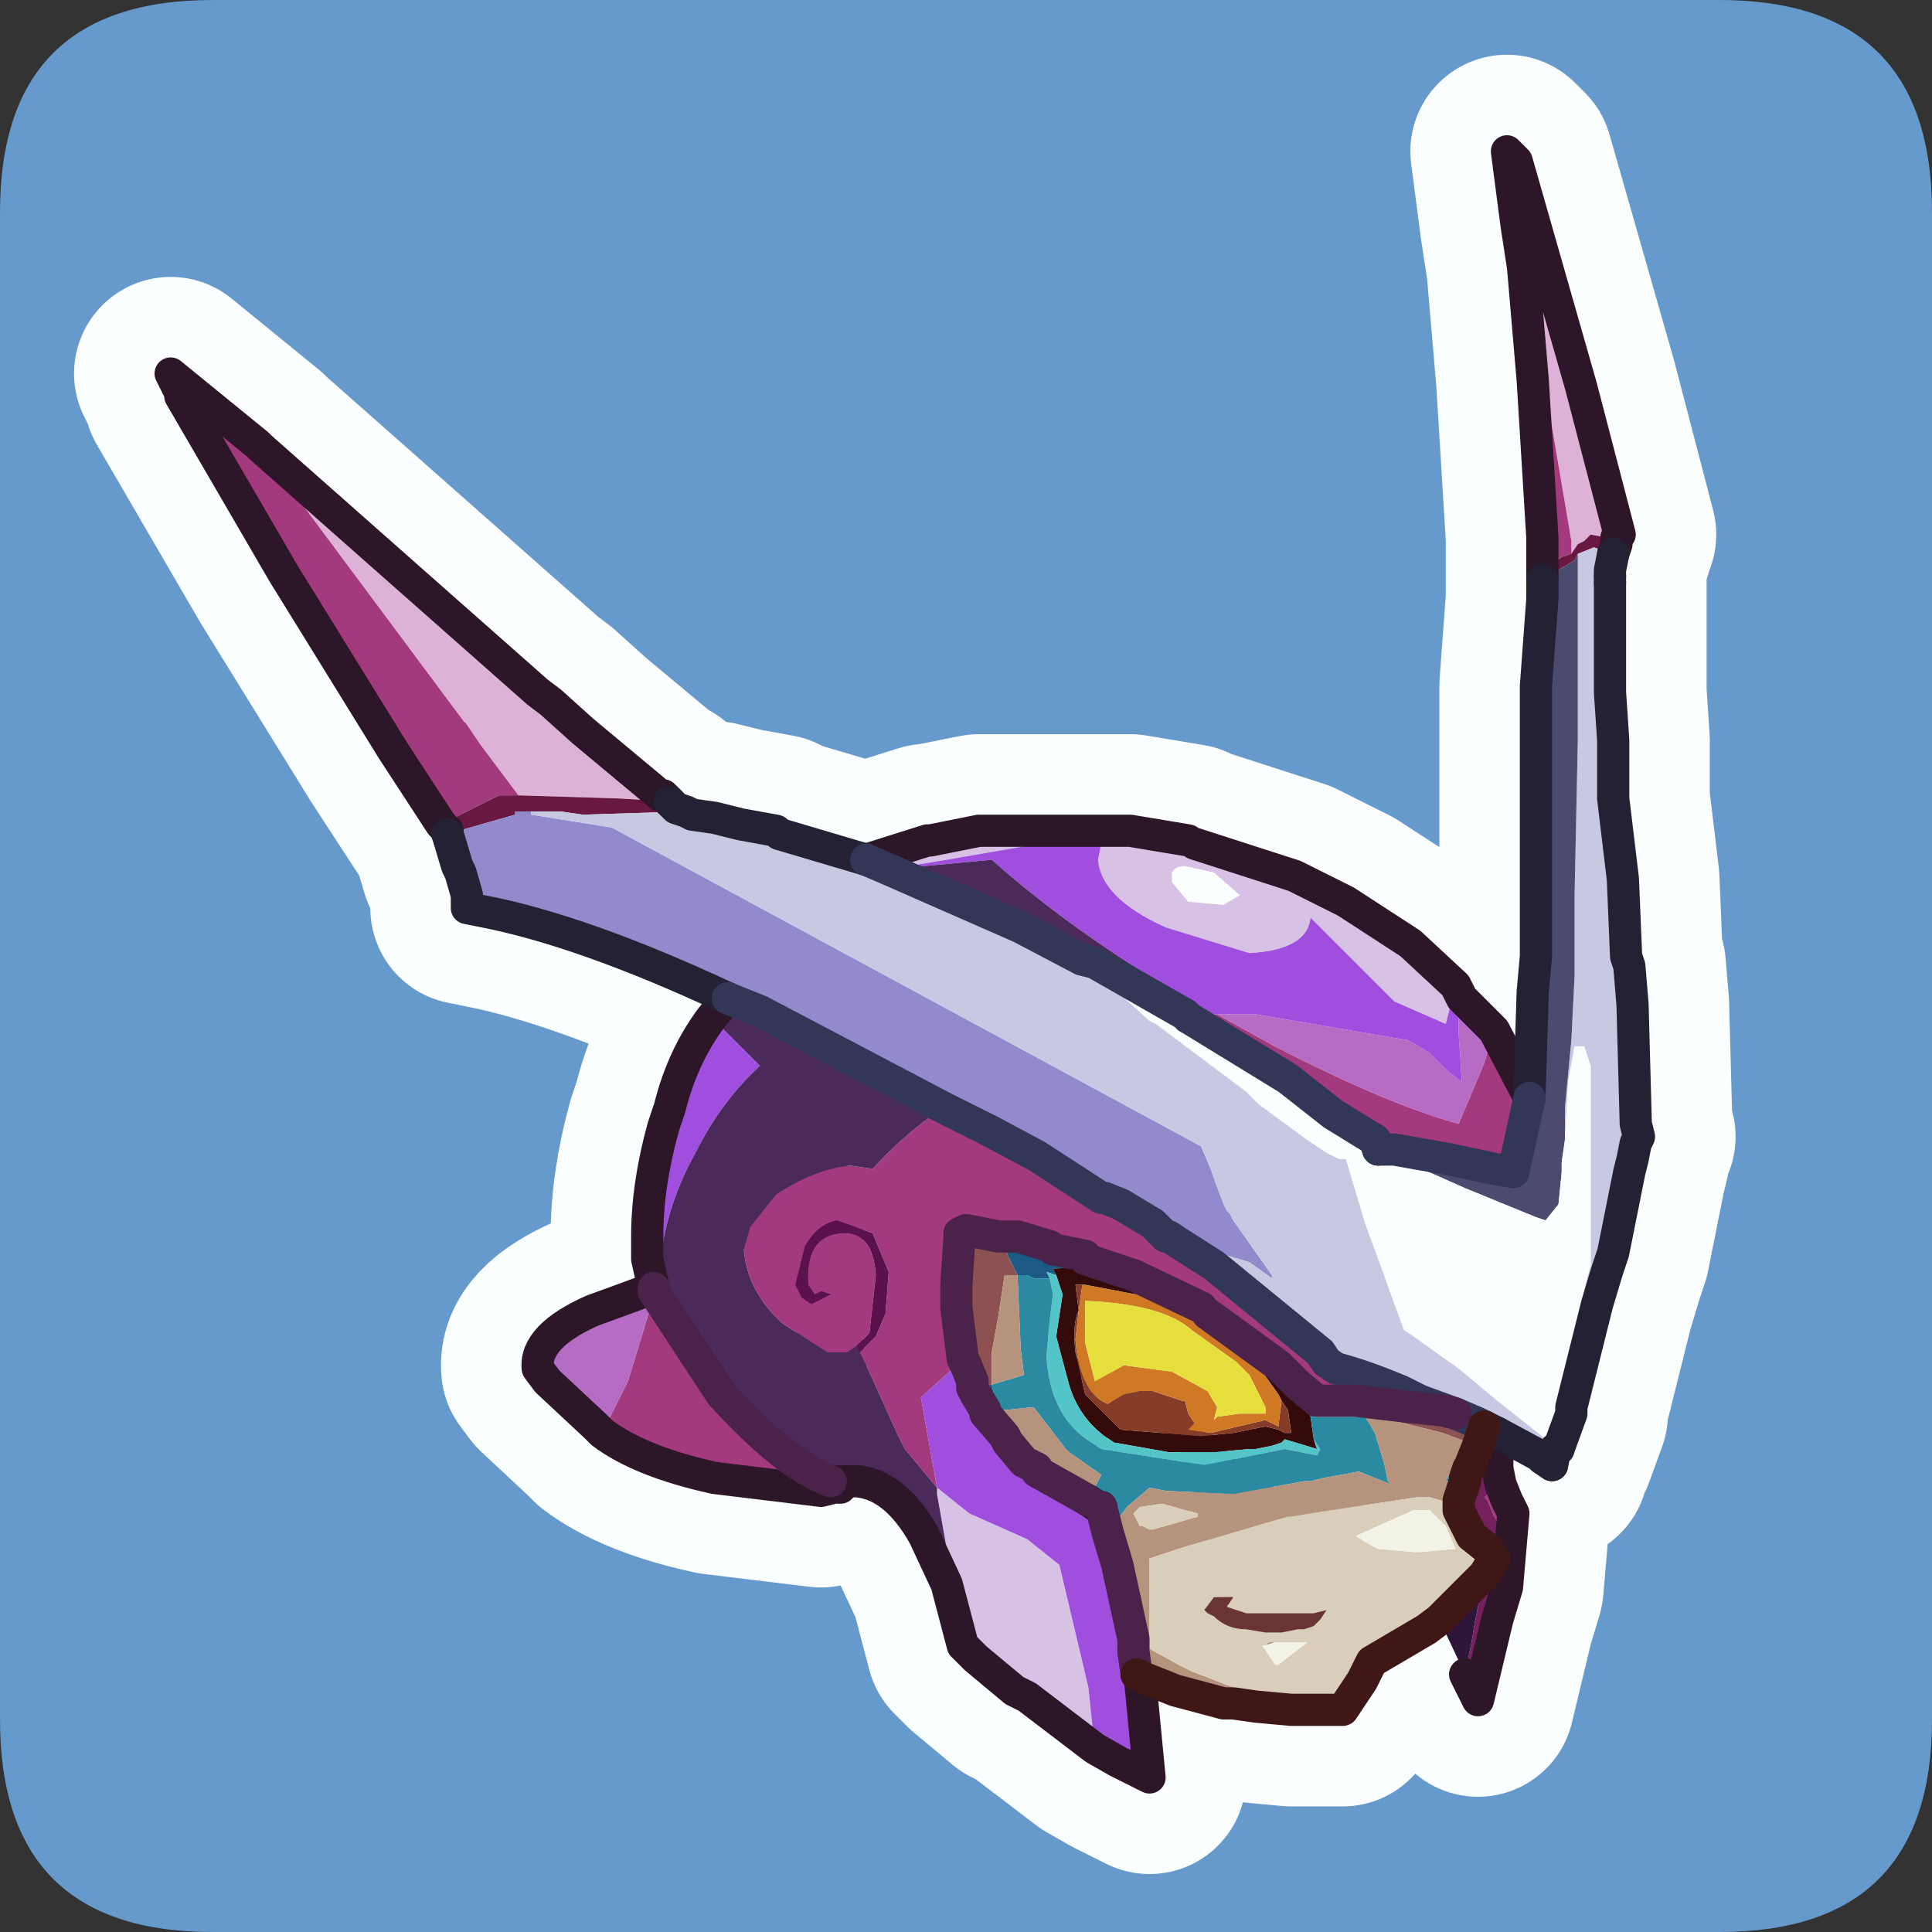 <?xml version="1.0" encoding="UTF-8" standalone="no"?>
<svg xmlns:ffdec="https://www.free-decompiler.com/flash" xmlns:xlink="http://www.w3.org/1999/xlink" ffdec:objectType="frame" height="30.0px" width="30.0px" xmlns="http://www.w3.org/2000/svg">
  <rect width="100%" height="100%" fill="#333333" stroke="none"/>
  <g transform="matrix(1.0, 0.0, 0.0, 1.0, 0.0, 0.0)">
    <use ffdec:characterId="1" height="30.0" transform="matrix(1.0, 0.0, 0.0, 1.0, 0.0, 0.0)" width="30.0" xlink:href="#shape0"/>
  </g>
  <defs>
    <g id="shape0" transform="matrix(1.0, 0.0, 0.0, 1.0, 0.0, 0.0)">
      <path d="M0.0 0.0 L30.0 0.0 30.0 30.0 0.0 30.0 0.0 0.0" fill="#33cc66" fill-opacity="0.0" fill-rule="evenodd" stroke="none"/>
      <path d="M0.0 3.3 Q0.0 0.0 3.3 0.0 L26.7 0.0 Q30.0 0.0 30.0 3.3 L30.0 26.7 Q30.0 30.0 26.7 30.0 L3.3 30.0 Q0.0 30.0 0.0 26.7 L0.0 3.3" fill="#6699cc" fill-rule="evenodd" stroke="none"/>
      <path d="M4.0 6.9 L4.05 6.95 8.35 10.75 8.55 10.9 9.05 11.35 10.25 12.35 10.3 12.35 10.4 12.45 9.65 12.4 8.05 12.35 7.45 11.55 7.25 11.25 7.2 11.2 4.0 6.9 M23.65 4.15 L23.55 3.5 23.4 2.35 23.55 2.5 24.55 6.0 25.15 8.3 25.1 8.35 24.95 8.35 24.7 8.3 24.6 8.4 24.5 8.45 24.4 8.6 24.4 8.4 23.95 5.75 23.65 4.15" fill="#deb1d8" fill-rule="evenodd" stroke="none"/>
      <path d="M23.2 16.0 L23.75 17.05 23.5 18.2 23.2 18.15 22.5 18.0 21.65 17.85 21.4 17.85 21.35 17.7 20.7 17.3 20.0 16.75 18.45 15.8 18.85 15.75 18.9 15.75 19.8 16.25 Q21.55 17.15 22.65 17.45 L23.05 16.5 23.2 16.0 M23.95 8.85 L23.95 8.65 23.95 8.35 23.8 5.9 23.65 4.15 23.95 5.75 24.4 8.4 24.4 8.6 24.25 8.65 23.95 8.85 M23.3 23.05 L23.4 23.3 23.5 23.5 23.4 24.65 23.25 25.15 22.95 26.4 22.9 26.3 23.1 25.3 23.3 23.7 23.2 23.55 23.1 23.3 23.05 23.25 23.3 23.05 M13.2 23.0 L13.1 23.05 13.05 23.1 12.95 23.1 12.75 23.15 11.1 22.95 Q9.95 22.7 9.35 22.25 L9.75 21.45 10.1 20.3 9.75 20.15 10.15 20.0 10.15 20.05 11.2 21.65 Q12.2 22.75 12.9 23.0 L13.2 23.0 M6.85 12.8 L6.1 11.65 4.4 8.9 2.8 6.15 2.8 6.1 2.65 5.8 4.0 6.9 7.2 11.2 7.25 11.25 7.45 11.55 8.05 12.35 7.75 12.35 6.85 12.8 M14.65 17.2 L15.35 17.55 16.1 17.95 17.1 18.6 17.15 18.6 17.4 18.7 17.9 19.0 18.1 19.2 18.15 19.2 18.3 19.3 18.85 19.65 20.5 21.0 20.6 21.15 20.75 21.25 Q21.15 21.35 21.75 21.6 L22.05 21.75 22.6 21.95 22.4 21.9 21.9 21.85 21.05 21.75 20.45 21.75 20.15 21.5 19.9 21.25 19.85 21.25 19.85 21.2 18.75 20.4 18.65 20.3 17.6 19.8 17.15 19.65 16.85 19.55 16.85 19.5 16.35 19.4 16.3 19.35 15.8 19.2 15.55 19.2 15.5 19.2 15.25 19.15 15.0 19.1 14.9 19.15 14.9 19.2 14.85 19.95 14.85 20.15 14.85 20.3 14.95 21.1 15.0 21.2 15.1 21.45 14.85 21.25 14.8 21.25 14.3 21.7 14.55 23.1 14.05 22.5 13.95 22.3 13.45 21.2 13.35 21.0 13.6 20.75 13.75 20.4 13.8 19.75 13.55 19.15 13.0 18.95 Q12.7 19.0 12.5 19.35 L12.35 19.95 12.45 20.15 12.6 20.25 12.9 20.1 12.75 20.05 12.65 20.1 12.55 19.95 Q12.5 19.2 13.05 19.15 13.55 19.1 13.6 19.8 L13.5 20.7 13.3 20.9 13.15 21.0 12.85 21.0 12.15 20.55 Q11.6 20.05 11.55 19.4 L11.65 19.05 12.05 18.55 Q12.65 18.15 13.2 18.1 L13.55 18.15 Q14.05 17.6 14.65 17.2" fill="#a33a7d" fill-rule="evenodd" stroke="none"/>
      <path d="M10.4 12.45 L10.5 12.55 10.65 12.6 9.05 12.65 8.7 12.6 8.25 12.6 8.0 12.6 8.0 12.65 6.95 12.95 6.95 12.9 6.85 12.8 7.75 12.35 8.05 12.35 9.65 12.4 10.4 12.45 M23.95 9.0 L23.95 8.85 24.25 8.65 24.4 8.6 24.5 8.45 24.6 8.4 24.7 8.3 24.95 8.35 25.1 8.35 25.1 8.45 25.05 8.6 24.75 8.5 24.5 8.6 24.45 8.7 24.2 8.85 23.95 9.0" fill="#691941" fill-rule="evenodd" stroke="none"/>
      <path d="M11.3 15.5 Q9.05 14.45 7.5 14.15 L7.25 14.1 7.25 13.9 7.15 13.55 7.1 13.45 6.95 12.95 8.0 12.65 8.0 12.6 8.25 12.6 8.25 12.65 9.5 12.85 18.65 17.8 18.8 18.15 18.85 18.3 19.0 18.7 19.05 18.8 19.1 18.85 19.15 18.95 19.75 19.8 19.75 19.85 19.4 19.6 18.9 19.45 18.35 19.25 18.15 19.2 18.1 19.2 17.9 19.0 17.4 18.7 17.15 18.6 17.1 18.6 16.1 17.95 15.35 17.55 14.65 17.2 11.8 15.7 11.3 15.5" fill="#938acd" fill-rule="evenodd" stroke="none"/>
      <path d="M10.65 12.6 L10.75 12.65 11.1 12.7 11.5 12.8 12.05 12.9 12.1 12.95 13.45 13.35 13.8 13.5 15.85 14.4 16.8 14.9 17.85 15.85 17.95 15.9 19.35 16.95 19.55 17.15 20.3 17.7 20.6 17.9 20.8 18.0 20.9 18.0 21.2 19.0 21.8 20.65 21.95 20.75 22.65 21.25 23.25 21.75 24.2 22.5 24.15 22.5 24.1 22.75 23.95 22.65 23.9 22.6 23.25 22.25 23.05 22.15 22.95 22.1 22.6 21.95 22.05 21.75 21.75 21.6 Q21.15 21.35 20.75 21.25 L20.6 21.15 20.5 21.0 18.85 19.65 18.3 19.3 18.15 19.2 18.35 19.25 18.9 19.45 19.4 19.6 19.75 19.85 19.75 19.8 19.15 18.95 19.1 18.85 19.05 18.8 19.0 18.7 18.85 18.3 18.8 18.15 18.65 17.8 9.5 12.85 8.25 12.65 8.25 12.6 8.7 12.6 9.05 12.65 10.65 12.6 M25.05 8.6 L25.0 8.85 25.0 8.95 25.0 9.05 25.0 10.55 25.0 10.75 25.05 11.5 25.05 12.4 25.2 13.65 25.25 14.85 25.3 15.0 25.35 15.6 25.4 17.45 25.45 17.65 25.4 17.75 25.35 18.0 25.3 18.2 25.05 19.45 24.95 19.75 24.8 20.25 24.4 21.85 Q24.5 20.25 24.7 19.65 L24.7 16.55 24.6 16.25 24.45 16.25 24.35 16.8 24.3 17.7 24.3 17.2 24.4 16.15 24.45 15.15 24.45 14.9 24.45 13.9 24.5 11.5 24.5 10.7 24.5 10.6 24.5 9.35 24.5 8.85 24.5 8.6 24.75 8.5 25.05 8.6" fill="#c7c9e2" fill-rule="evenodd" stroke="none"/>
      <path d="M22.65 15.4 L22.7 15.5 22.95 15.75 23.2 16.0 23.05 16.5 22.65 17.45 Q21.55 17.15 19.8 16.25 L18.9 15.75 19.1 15.75 19.5 15.75 21.85 16.15 21.95 16.2 22.2 16.35 22.5 16.65 22.7 16.8 22.65 16.05 22.65 15.9 22.65 15.6 22.65 15.4 M9.35 22.25 L9.25 22.15 8.5 21.45 8.35 21.25 Q8.3 20.75 9.2 20.35 L9.75 20.15 10.1 20.3 9.75 21.45 9.35 22.25" fill="#b66bc4" fill-rule="evenodd" stroke="none"/>
      <path d="M23.75 17.05 L23.75 17.0 23.8 15.4 23.85 14.85 23.85 14.5 23.85 13.4 23.85 11.5 23.85 10.65 23.95 9.3 23.95 9.0 24.2 8.85 24.45 8.7 24.5 8.6 24.5 8.85 24.5 9.35 24.5 10.6 24.5 10.7 24.5 11.5 24.45 13.9 24.45 14.9 24.45 15.15 24.4 16.15 24.3 17.2 24.3 17.7 24.25 18.05 24.25 18.2 24.2 18.7 24.0 18.95 23.85 18.9 22.75 18.45 21.4 17.85 21.65 17.85 22.5 18.0 23.2 18.15 23.5 18.2 23.75 17.05" fill="#4b4b70" fill-rule="evenodd" stroke="none"/>
      <path d="M13.45 13.35 L14.4 13.05 14.45 13.05 15.2 12.9 16.0 12.9 17.55 12.9 18.45 13.05 18.55 13.1 20.1 13.6 20.9 14.0 21.9 14.65 22.6 15.3 22.5 15.7 22.45 15.9 21.65 15.55 20.35 14.25 Q20.3 14.75 19.4 14.8 L18.1 14.4 Q17.1 13.95 17.05 13.35 L17.1 13.1 16.15 13.1 14.7 13.35 13.8 13.5 13.45 13.35 M17.0 27.15 L15.95 26.35 15.75 26.25 15.15 25.75 14.95 25.55 14.7 24.6 14.7 24.05 14.55 23.2 14.55 23.1 15.05 23.5 15.95 23.9 16.45 24.3 16.9 26.2 17.0 27.15 M18.85 13.55 L18.4 13.45 Q18.25 13.45 18.2 13.55 L18.2 13.7 18.45 14.0 19.0 14.05 19.25 13.9 18.85 13.55" fill="#d7c1e5" fill-rule="evenodd" stroke="none"/>
      <path d="M24.4 21.85 L24.4 21.95 24.2 22.5 23.25 21.75 22.65 21.25 21.95 20.75 21.8 20.65 21.2 19.0 20.9 18.0 20.8 18.0 20.6 17.9 20.3 17.7 19.55 17.15 19.35 16.95 17.95 15.9 17.85 15.85 16.8 14.9 17.0 14.95 18.4 15.75 18.45 15.8 20.0 16.75 20.7 17.3 21.35 17.7 21.4 17.85 22.75 18.45 23.85 18.9 24.0 18.95 24.2 18.7 24.25 18.2 24.25 18.05 24.3 17.7 24.35 16.8 24.45 16.25 24.6 16.25 24.7 16.55 24.7 19.65 Q24.5 20.25 24.4 21.85 M18.85 13.55 L19.25 13.9 19.0 14.05 18.45 14.0 18.2 13.7 18.2 13.55 Q18.25 13.45 18.4 13.45 L18.85 13.55" fill="#fafeff" fill-rule="evenodd" stroke="none"/>
      <path d="M22.6 15.3 L22.65 15.4 22.65 15.6 22.65 15.9 22.65 16.05 22.7 16.8 22.5 16.65 22.2 16.35 21.95 16.2 21.85 16.15 19.5 15.75 19.1 15.75 18.9 15.75 18.85 15.75 Q16.8 14.6 15.4 13.35 L13.8 13.5 14.7 13.35 16.15 13.1 17.1 13.1 17.05 13.35 Q17.1 13.95 18.1 14.4 L19.4 14.8 Q20.3 14.75 20.35 14.25 L21.65 15.55 22.45 15.9 22.5 15.7 22.6 15.3 M17.65 26.0 L17.7 26.05 17.85 27.6 17.75 27.55 17.35 27.35 17.0 27.15 16.9 26.2 16.45 24.3 15.95 23.9 15.05 23.5 14.55 23.1 14.3 21.7 14.8 21.25 14.85 21.25 15.1 21.45 15.1 21.55 15.15 21.65 15.3 21.9 15.3 21.95 15.6 22.3 15.65 22.4 15.9 22.7 16.1 22.8 16.1 22.85 16.9 23.3 17.05 23.4 17.1 23.4 17.2 23.8 17.35 24.3 17.6 25.45 17.6 25.65 17.65 26.0 M10.15 20.0 L10.05 19.55 10.05 19.2 Q10.05 18.4 10.3 17.5 L10.4 17.2 Q10.6 16.4 11.05 15.8 L11.3 16.05 11.8 16.55 Q11.2 17.1 10.8 17.9 10.35 18.7 10.25 19.6 L10.15 20.05 10.15 20.0" fill="#a04ede" fill-rule="evenodd" stroke="none"/>
      <path d="M14.7 24.6 L14.35 23.85 Q13.9 23.05 13.3 23.0 L13.2 23.0 12.9 23.0 Q12.2 22.75 11.2 21.65 L10.15 20.05 10.25 19.6 Q10.35 18.7 10.8 17.9 11.2 17.1 11.8 16.55 L11.3 16.05 11.05 15.8 11.3 15.5 11.8 15.7 14.65 17.2 Q14.05 17.6 13.55 18.15 L13.2 18.1 Q12.65 18.15 12.05 18.55 L11.65 19.05 11.55 19.4 Q11.6 20.05 12.15 20.55 L12.85 21.0 13.15 21.0 13.3 20.9 13.35 21.0 13.45 21.2 13.95 22.3 14.05 22.5 14.55 23.1 14.55 23.2 14.7 24.05 14.7 24.6 M13.8 13.5 L15.4 13.35 Q16.8 14.6 18.85 15.75 L18.4 15.75 17.0 14.95 16.8 14.9 15.85 14.4 13.8 13.5" fill="#4b295b" fill-rule="evenodd" stroke="none"/>
      <path d="M15.55 19.2 L15.8 19.2 16.3 19.35 16.35 19.4 16.85 19.5 16.85 19.55 17.15 19.65 16.35 19.7 16.4 19.8 16.25 19.75 16.3 19.85 16.05 19.85 15.95 19.8 15.8 19.8 15.65 19.5 15.55 19.2 M20.15 21.5 L20.45 21.75 21.05 21.75 21.15 21.9 21.2 22.0 20.4 22.0 20.35 22.0 20.15 21.5 M15.4 21.5 L15.5 21.95 15.4 21.95 15.3 21.95 15.3 21.9 15.15 21.65 15.1 21.55 15.4 21.5" fill="#1c5985" fill-rule="evenodd" stroke="none"/>
      <path d="M17.15 19.65 L17.6 19.8 18.65 20.3 18.75 20.4 19.85 21.2 19.85 21.25 19.9 21.25 20.15 21.5 20.35 22.0 20.4 22.35 20.45 22.5 19.95 22.35 19.9 22.4 19.75 22.45 19.5 22.5 19.4 22.5 18.85 22.55 18.7 22.55 18.4 22.55 18.15 22.55 17.3 22.4 17.15 22.3 Q16.75 22.0 16.6 21.5 L16.4 20.75 16.5 20.1 16.4 19.8 16.35 19.7 17.15 19.65 M19.9 21.75 L19.85 21.65 19.6 21.3 Q19.1 20.75 18.55 20.45 L17.9 20.15 16.85 19.95 16.8 19.95 16.7 19.95 16.75 20.35 Q16.65 20.55 16.7 21.0 L16.85 21.65 17.4 22.2 18.65 22.3 19.15 22.25 19.65 22.15 19.85 22.2 19.95 22.25 20.05 22.25 20.0 21.9 19.9 21.75" fill="#350a0a" fill-rule="evenodd" stroke="none"/>
      <path d="M16.3 19.85 L16.25 19.75 16.4 19.8 16.5 20.1 16.4 20.75 16.6 21.5 Q16.75 22.0 17.15 22.3 L17.3 22.4 18.15 22.55 18.4 22.55 18.7 22.55 18.85 22.55 19.4 22.5 19.5 22.5 19.75 22.45 19.9 22.4 19.95 22.35 20.45 22.5 20.4 22.35 20.5 22.5 20.45 22.6 19.95 22.5 18.7 22.75 17.1 22.5 16.95 22.4 Q16.3 22.0 16.25 21.05 L16.3 20.5 16.35 20.1 16.3 19.85" fill="#53c5c9" fill-rule="evenodd" stroke="none"/>
      <path d="M16.8 19.95 L16.8 20.0 16.75 20.35 16.7 20.8 Q16.75 21.5 17.1 21.75 L17.2 21.8 17.45 21.65 17.7 21.6 17.9 21.6 18.35 21.75 18.4 21.75 18.45 21.95 18.55 22.1 18.45 22.2 18.8 22.25 19.65 22.05 19.85 22.15 19.9 21.75 20.0 21.9 20.05 22.25 19.95 22.25 19.85 22.2 19.65 22.15 19.15 22.25 18.65 22.3 17.4 22.2 16.85 21.65 16.7 21.0 Q16.65 20.55 16.75 20.35 L16.7 19.95 16.8 19.95" fill="#853d29" fill-rule="evenodd" stroke="none"/>
      <path d="M19.9 21.75 L19.85 22.15 19.65 22.05 18.8 22.25 18.45 22.2 18.55 22.1 18.45 21.95 18.4 21.75 18.35 21.75 17.9 21.6 17.7 21.6 17.45 21.65 17.2 21.8 17.1 21.75 Q16.75 21.5 16.7 20.8 L16.75 20.35 16.8 20.0 16.8 19.95 16.85 19.95 17.9 20.15 18.55 20.45 Q19.1 20.75 19.6 21.3 L19.85 21.65 19.9 21.75 M16.85 20.4 L16.85 20.85 17.0 21.45 17.45 21.2 18.2 21.3 18.75 21.6 18.9 21.85 18.85 22.05 18.9 22.0 19.25 21.95 19.65 21.95 19.65 21.85 19.4 21.35 19.2 21.15 18.5 20.65 Q18.05 20.25 16.85 20.2 L16.85 20.4" fill="#d07924" fill-rule="evenodd" stroke="none"/>
      <path d="M22.95 22.1 L23.05 22.15 22.95 22.45 22.85 22.7 22.85 22.75 22.8 22.8 22.75 22.95 22.55 23.0 22.45 23.0 22.7 22.5 22.8 22.4 22.95 22.1 M16.3 19.85 L16.35 20.1 16.3 20.5 16.25 21.05 Q16.3 22.0 16.95 22.4 L17.1 22.5 18.7 22.75 19.95 22.5 20.45 22.6 20.5 22.5 20.4 22.35 20.35 22.0 20.4 22.0 21.2 22.0 21.35 22.25 21.5 22.75 21.55 23.0 21.6 23.05 21.1 22.85 20.55 22.95 20.35 23.0 20.25 23.0 19.15 23.2 18.1 23.15 17.85 23.1 17.5 23.4 17.2 23.8 17.1 23.4 17.05 23.4 16.9 23.3 16.95 23.2 17.1 22.9 16.6 22.55 16.55 22.5 16.05 21.85 15.55 21.9 15.5 21.95 15.4 21.5 15.9 21.35 15.85 20.95 15.8 19.8 15.95 19.8 16.05 19.85 16.3 19.85" fill="#2b8aa1" fill-rule="evenodd" stroke="none"/>
      <path d="M16.85 20.4 L16.85 20.2 Q18.05 20.25 18.5 20.65 L19.2 21.15 19.4 21.35 19.65 21.85 19.65 21.95 19.25 21.95 18.9 22.0 18.85 22.05 18.9 21.85 18.75 21.6 18.2 21.3 17.45 21.2 17.0 21.45 16.85 20.85 16.85 20.4" fill="#e6de3d" fill-rule="evenodd" stroke="none"/>
      <path d="M13.3 20.9 L13.5 20.7 13.6 19.8 Q13.55 19.1 13.05 19.15 12.5 19.2 12.55 19.95 L12.65 20.1 12.75 20.05 12.9 20.1 12.6 20.25 12.45 20.15 12.35 19.95 12.5 19.35 Q12.7 19.0 13.0 18.95 L13.55 19.15 13.8 19.75 13.75 20.4 13.6 20.75 13.35 21.0 13.3 20.9" fill="#5b114e" fill-rule="evenodd" stroke="none"/>
      <path d="M22.6 21.95 L22.95 22.1 22.8 22.4 22.4 22.25 21.6 22.05 21.2 22.0 21.15 21.9 21.05 21.75 21.9 21.85 22.4 21.9 22.6 21.95 M15.1 21.45 L15.0 21.2 14.95 21.1 14.85 20.3 14.85 20.15 14.85 19.95 14.9 19.2 14.9 19.15 15.0 19.1 15.25 19.15 15.5 19.2 15.55 19.2 15.65 19.5 15.8 19.8 15.6 19.8 15.5 20.45 15.4 21.0 15.4 21.45 15.4 21.5 15.1 21.55 15.1 21.45 M15.5 21.95 L15.55 21.9 15.85 22.5 16.1 22.8 15.9 22.7 15.65 22.4 15.6 22.3 15.3 21.95 15.4 21.95 15.5 21.95" fill="#8e5151" fill-rule="evenodd" stroke="none"/>
      <path d="M20.05 26.55 L19.5 26.5 19.15 26.45 19.0 26.45 18.25 26.25 17.75 26.05 17.65 26.0 17.6 25.65 17.6 25.45 17.35 24.3 17.2 23.8 17.5 23.4 17.85 23.1 18.1 23.15 19.15 23.2 20.25 23.0 20.35 23.0 20.55 22.95 21.1 22.85 21.6 23.05 21.55 23.0 21.5 22.75 21.35 22.25 21.2 22.0 21.6 22.05 22.4 22.25 22.8 22.4 22.7 22.5 22.45 23.0 22.55 23.0 22.75 22.95 22.75 23.0 22.65 23.3 22.65 23.4 22.6 23.4 22.55 23.35 22.2 23.25 22.0 23.25 20.35 23.5 20.05 23.55 20.0 23.55 19.65 23.65 18.3 24.05 17.85 24.2 17.85 24.25 17.85 25.6 18.3 25.85 18.5 25.95 20.05 26.55 M15.4 21.5 L15.4 21.45 15.4 21.0 15.5 20.45 15.6 19.8 15.8 19.8 15.85 20.95 15.9 21.35 15.4 21.5 M15.55 21.9 L16.05 21.85 16.55 22.5 16.6 22.55 17.1 22.9 16.95 23.2 16.9 23.3 16.1 22.85 16.1 22.8 15.85 22.5 15.55 21.9 M17.65 23.45 L17.6 23.5 17.7 23.7 17.75 23.7 17.85 23.75 17.9 23.75 18.6 23.55 18.6 23.5 18.4 23.45 18.05 23.35 17.7 23.4 17.65 23.45 M19.8 25.5 L19.65 25.55 19.7 25.5 19.8 25.5" fill="#b6937d" fill-rule="evenodd" stroke="none"/>
      <path d="M22.35 25.15 L22.15 25.3 21.3 25.8 21.15 26.1 20.85 26.55 20.4 26.55 20.2 26.55 20.05 26.55 18.5 25.95 18.3 25.85 17.85 25.6 17.85 24.25 17.85 24.2 18.3 24.05 19.65 23.65 20.0 23.55 20.05 23.55 20.35 23.5 22.0 23.25 22.2 23.25 22.55 23.35 22.6 23.4 22.65 23.4 22.65 23.45 22.85 23.85 23.1 24.05 23.2 24.2 23.05 24.45 22.45 25.05 22.35 25.15 M17.65 23.45 L17.7 23.4 18.05 23.35 18.4 23.45 18.6 23.5 18.6 23.55 17.9 23.75 17.85 23.75 17.75 23.7 17.7 23.7 17.6 23.5 17.65 23.45 M21.95 23.45 L21.05 23.85 21.2 23.95 21.4 24.05 21.95 24.1 22.05 24.1 22.6 24.05 22.45 23.7 22.4 23.65 22.2 23.45 21.95 23.45 M20.25 25.3 L20.4 25.25 20.5 25.15 20.6 25.0 20.4 25.05 19.9 25.05 19.45 25.05 19.35 25.05 19.05 24.95 19.15 24.8 19.1 24.8 18.85 24.8 18.7 25.0 18.75 25.05 18.85 25.1 Q19.05 25.3 19.35 25.3 L19.65 25.35 19.8 25.35 19.9 25.35 20.15 25.3 20.25 25.3 M19.65 25.55 L19.6 25.55 19.8 25.85 19.85 25.85 20.3 25.5 19.8 25.5 19.7 25.5 19.65 25.55" fill="#d9ceb9" fill-rule="evenodd" stroke="none"/>
      <path d="M21.95 23.45 L22.2 23.45 22.4 23.65 22.45 23.7 22.6 24.05 22.05 24.1 21.95 24.1 21.4 24.05 21.2 23.95 21.05 23.85 21.95 23.45 M19.65 25.55 L19.8 25.5 20.3 25.5 19.85 25.85 19.8 25.85 19.6 25.55 19.65 25.55" fill="#f3f2e7" fill-rule="evenodd" stroke="none"/>
      <path d="M23.25 22.25 L23.25 22.35 23.25 22.6 23.25 22.7 23.25 22.8 23.3 23.05 23.05 23.25 23.1 23.3 23.2 23.55 23.3 23.7 23.1 25.3 22.9 26.3 22.75 26.0 22.85 25.5 22.9 25.2 23.05 24.45 23.2 24.2 23.1 24.05 22.95 23.6 22.9 23.5 22.85 23.3 22.85 23.25 22.8 23.2 22.75 23.0 22.75 22.95 22.8 22.8 22.85 22.75 22.85 22.7 22.95 22.45 23.05 22.15 23.25 22.25" fill="#74215d" fill-rule="evenodd" stroke="none"/>
      <path d="M22.65 23.4 L22.65 23.3 22.75 23.0 22.8 23.2 22.85 23.25 22.85 23.3 22.9 23.5 22.95 23.6 23.1 24.05 22.85 23.85 22.65 23.45 22.65 23.4" fill="#4d2a62" fill-rule="evenodd" stroke="none"/>
      <path d="M22.75 26.0 L22.35 25.15 22.45 25.05 23.05 24.45 22.9 25.2 22.85 25.5 22.75 26.0" fill="#2e163a" fill-rule="evenodd" stroke="none"/>
      <path d="M20.25 25.3 L20.15 25.3 19.9 25.35 19.8 25.35 19.65 25.35 19.35 25.3 Q19.05 25.3 18.85 25.1 L18.75 25.05 18.7 25.0 18.85 24.8 19.1 24.8 19.15 24.8 19.05 24.95 19.35 25.05 19.45 25.05 19.9 25.05 20.4 25.05 20.6 25.0 20.5 25.15 20.4 25.25 20.25 25.3" fill="#6b3434" fill-rule="evenodd" stroke="none"/>
      <path d="M4.0 6.9 L4.05 6.95 8.35 10.75 8.55 10.9 9.05 11.35 10.25 12.35 10.3 12.35 10.4 12.45 10.5 12.55 10.65 12.6 10.75 12.65 11.1 12.7 11.5 12.8 12.05 12.9 12.1 12.95 13.45 13.35 14.4 13.05 14.45 13.05 15.2 12.9 16.0 12.9 17.55 12.9 18.45 13.05 M18.55 13.1 L20.1 13.6 20.9 14.0 21.9 14.65 22.6 15.3 22.65 15.4 22.7 15.5 22.95 15.75 23.2 16.0 23.75 17.05 23.75 17.0 23.8 15.4 23.85 14.85 23.85 14.5 23.85 13.4 23.85 11.5 23.85 10.65 23.95 9.3 23.95 9.0 23.95 8.85 23.95 8.65 23.95 8.35 23.8 5.9 23.65 4.15 23.55 3.5 23.4 2.35 23.55 2.5 24.55 6.0 25.15 8.3 25.1 8.35 25.1 8.45 25.05 8.6 25.0 8.85 25.0 8.95 25.0 9.05 25.0 10.55 25.0 10.75 25.05 11.5 25.05 12.4 25.2 13.65 25.25 14.85 25.3 15.0 25.35 15.6 25.4 17.45 25.45 17.65 25.4 17.75 25.35 18.0 25.3 18.2 25.05 19.45 24.95 19.75 24.8 20.25 24.4 21.85 24.4 21.95 24.2 22.5 24.15 22.5 24.1 22.75 23.95 22.65 23.9 22.6 23.25 22.25 23.25 22.35 23.25 22.6 23.25 22.7 23.25 22.8 23.3 23.05 23.4 23.3 23.5 23.5 23.4 24.65 23.25 25.15 22.95 26.4 22.9 26.3 22.75 26.0 M22.35 25.15 L22.15 25.3 21.3 25.8 21.15 26.1 20.85 26.55 20.4 26.55 20.2 26.55 20.05 26.55 19.5 26.5 19.15 26.45 19.0 26.45 18.25 26.25 17.75 26.05 17.65 26.0 17.7 26.05 17.85 27.6 17.75 27.55 17.35 27.35 17.0 27.15 15.95 26.35 15.75 26.25 15.15 25.75 14.95 25.55 14.7 24.6 14.35 23.85 Q13.9 23.05 13.3 23.0 L13.2 23.0 13.1 23.05 13.05 23.1 12.95 23.1 12.75 23.15 11.1 22.95 Q9.95 22.7 9.35 22.25 L9.25 22.15 8.5 21.45 8.35 21.25 Q8.3 20.75 9.2 20.35 L9.75 20.15 10.15 20.0 10.05 19.55 10.05 19.2 Q10.05 18.4 10.3 17.5 L10.4 17.2 Q10.6 16.4 11.05 15.8 L11.3 15.5 Q9.05 14.45 7.5 14.15 L7.25 14.1 7.25 13.9 7.15 13.55 7.1 13.45 6.95 12.95 6.95 12.9 6.85 12.8 6.1 11.65 4.4 8.9 2.8 6.15 2.8 6.1 2.65 5.8 4.0 6.9 M18.45 15.8 L20.0 16.75 20.7 17.3 21.35 17.7 21.4 17.85 21.65 17.85 22.5 18.0 23.2 18.15 23.5 18.2 23.75 17.05 M10.15 20.05 L11.2 21.65 Q12.2 22.75 12.9 23.0 L13.2 23.0 M11.3 15.5 L11.8 15.7 14.65 17.2 15.35 17.55 16.1 17.95 17.1 18.6 17.15 18.6 17.4 18.7 17.9 19.0 18.1 19.2 18.15 19.2 18.3 19.3 18.85 19.65 20.5 21.0 20.6 21.15 20.75 21.25 Q21.15 21.35 21.75 21.6 L22.05 21.75 22.6 21.95 22.95 22.1 23.05 22.15 23.25 22.25 M13.8 13.5 L15.85 14.4 16.8 14.9 17.0 14.95 18.4 15.75 18.45 15.8 M13.45 13.35 L13.8 13.5 M15.55 19.2 L15.8 19.2 16.3 19.35 16.35 19.4 16.85 19.5 16.85 19.55 17.15 19.65 17.6 19.8 18.65 20.3 M18.75 20.4 L19.85 21.2 M19.9 21.25 L20.15 21.5 20.45 21.75 21.05 21.75 21.9 21.85 22.4 21.9 22.6 21.95 M15.1 21.45 L15.0 21.2 14.95 21.1 14.85 20.3 14.85 20.15 14.85 19.95 14.9 19.2 14.9 19.15 15.0 19.1 15.25 19.15 15.5 19.2 15.55 19.2 M16.9 23.3 L17.05 23.4 17.1 23.4 17.2 23.8 17.35 24.3 17.6 25.45 17.6 25.65 17.65 26.0 M15.1 21.55 L15.15 21.65 15.3 21.9 15.3 21.95 15.6 22.3 15.65 22.4 15.9 22.7 16.1 22.8 16.1 22.85 16.9 23.3 M15.1 21.45 L15.1 21.55 M10.15 20.0 L10.15 20.05 M22.65 23.4 L22.65 23.3 22.75 23.0 22.75 22.95 22.8 22.8 22.85 22.75 22.85 22.7 22.95 22.45 23.05 22.15 M22.65 23.4 L22.65 23.45 22.85 23.85 23.1 24.05 23.2 24.2 23.05 24.45 22.45 25.05 22.35 25.15" fill="none" stroke="#fafeff" stroke-linecap="round" stroke-linejoin="round" stroke-width="3.0"/>
      <path d="M4.0 6.9 L4.05 6.95 8.35 10.75 8.55 10.9 9.05 11.35 10.25 12.35 10.3 12.35 10.4 12.45 9.65 12.4 8.05 12.35 7.45 11.55 7.25 11.25 7.2 11.2 4.0 6.9 M23.65 4.15 L23.55 3.5 23.4 2.35 23.55 2.5 24.55 6.0 25.15 8.3 25.1 8.35 24.95 8.35 24.7 8.3 24.6 8.4 24.5 8.45 24.4 8.6 24.4 8.4 23.95 5.75 23.65 4.15" fill="#deb1d8" fill-rule="evenodd" stroke="none"/>
      <path d="M23.2 16.0 L23.75 17.05 23.5 18.2 23.2 18.15 22.5 18.0 21.65 17.85 21.4 17.85 21.35 17.7 20.7 17.3 20.0 16.75 18.45 15.8 18.85 15.75 18.9 15.75 19.8 16.25 Q21.55 17.15 22.65 17.45 L23.05 16.5 23.2 16.0 M23.95 8.85 L23.95 8.65 23.95 8.35 23.8 5.9 23.65 4.15 23.95 5.75 24.4 8.4 24.4 8.6 24.25 8.65 23.95 8.85 M23.3 23.05 L23.4 23.3 23.5 23.5 23.4 24.65 23.25 25.15 22.95 26.4 22.9 26.3 23.1 25.3 23.3 23.7 23.2 23.55 23.1 23.3 23.05 23.25 23.3 23.05 M13.2 23.0 L13.1 23.05 13.05 23.1 12.95 23.1 12.75 23.15 11.1 22.95 Q9.95 22.7 9.35 22.25 L9.75 21.45 10.1 20.3 9.75 20.15 10.15 20.0 10.15 20.05 11.2 21.65 Q12.2 22.75 12.9 23.0 L13.2 23.0 M6.85 12.8 L6.1 11.65 4.4 8.9 2.8 6.15 2.8 6.1 2.65 5.8 4.0 6.9 7.2 11.2 7.25 11.25 7.45 11.55 8.05 12.35 7.75 12.35 6.85 12.8 M18.15 19.2 L18.3 19.3 18.85 19.65 20.5 21.0 20.6 21.15 20.75 21.25 Q21.15 21.35 21.75 21.6 L22.05 21.75 22.6 21.95 22.4 21.9 21.9 21.85 21.05 21.75 20.45 21.75 20.15 21.5 19.9 21.25 19.85 21.25 19.85 21.2 18.75 20.4 18.65 20.3 17.6 19.8 17.15 19.65 16.85 19.55 16.85 19.5 16.35 19.4 16.3 19.35 15.8 19.2 15.55 19.2 15.5 19.2 15.25 19.15 15.0 19.1 14.9 19.15 14.9 19.2 14.85 19.95 14.85 20.15 14.85 20.3 14.95 21.1 15.0 21.2 15.1 21.45 14.85 21.25 14.8 21.25 14.3 21.7 14.55 23.1 14.05 22.5 13.95 22.3 13.45 21.2 13.35 21.0 13.6 20.75 13.75 20.4 13.8 19.75 13.55 19.15 13.0 18.95 Q12.7 19.0 12.5 19.35 L12.35 19.95 12.45 20.15 12.6 20.25 12.9 20.1 12.75 20.05 12.65 20.1 12.55 19.95 Q12.5 19.2 13.05 19.15 13.55 19.1 13.6 19.8 L13.5 20.7 13.3 20.9 13.15 21.0 12.85 21.0 12.15 20.55 Q11.6 20.05 11.55 19.4 L11.65 19.05 12.05 18.55 Q12.65 18.15 13.2 18.1 L13.55 18.15 Q14.05 17.6 14.65 17.2 L15.35 17.55 16.1 17.95 17.1 18.6 17.15 18.6 17.4 18.7 17.9 19.0 18.1 19.2 18.15 19.2" fill="#a33a7d" fill-rule="evenodd" stroke="none"/>
      <path d="M10.4 12.45 L10.5 12.55 10.65 12.6 9.05 12.65 8.7 12.6 8.25 12.6 8.0 12.6 8.0 12.65 6.95 12.95 6.95 12.9 6.85 12.8 7.75 12.35 8.05 12.35 9.65 12.4 10.4 12.45 M23.95 9.0 L23.95 8.85 24.25 8.65 24.4 8.6 24.5 8.45 24.6 8.4 24.7 8.3 24.95 8.35 25.1 8.35 25.1 8.45 25.05 8.6 24.75 8.5 24.5 8.6 24.45 8.7 24.2 8.85 23.95 9.0" fill="#691941" fill-rule="evenodd" stroke="none"/>
      <path d="M11.3 15.5 Q9.05 14.45 7.5 14.15 L7.25 14.1 7.25 13.9 7.15 13.55 7.1 13.45 6.95 12.95 8.0 12.65 8.0 12.6 8.25 12.6 8.25 12.65 9.5 12.85 18.65 17.8 18.8 18.15 18.85 18.3 19.0 18.7 19.05 18.8 19.1 18.85 19.15 18.95 19.75 19.8 19.75 19.85 19.4 19.6 18.9 19.45 18.35 19.25 18.15 19.2 18.1 19.2 17.9 19.0 17.4 18.7 17.15 18.6 17.1 18.6 16.1 17.95 15.35 17.55 14.65 17.2 11.8 15.7 11.3 15.5" fill="#938acd" fill-rule="evenodd" stroke="none"/>
      <path d="M10.65 12.6 L10.75 12.65 11.1 12.7 11.5 12.8 12.05 12.9 12.1 12.95 13.45 13.35 13.8 13.5 15.85 14.4 16.8 14.9 17.85 15.85 17.95 15.9 19.35 16.95 19.55 17.15 20.3 17.7 20.6 17.9 20.8 18.0 20.9 18.0 21.2 19.0 21.8 20.65 21.95 20.75 22.65 21.25 23.25 21.75 24.2 22.5 24.15 22.5 24.1 22.75 23.95 22.65 23.9 22.6 23.25 22.25 23.05 22.15 22.95 22.1 22.6 21.95 22.05 21.75 21.75 21.6 Q21.15 21.35 20.75 21.25 L20.6 21.15 20.5 21.0 18.85 19.65 18.3 19.3 18.15 19.2 18.35 19.25 18.9 19.45 19.4 19.6 19.75 19.85 19.75 19.8 19.15 18.95 19.1 18.85 19.05 18.8 19.0 18.7 18.85 18.3 18.8 18.15 18.65 17.8 9.5 12.85 8.25 12.65 8.25 12.6 8.7 12.6 9.05 12.65 10.65 12.6 M25.05 8.6 L25.0 8.85 25.0 8.95 25.0 9.05 25.0 10.55 25.0 10.75 25.05 11.5 25.05 12.4 25.2 13.65 25.25 14.85 25.3 15.0 25.35 15.6 25.4 17.45 25.45 17.65 25.4 17.75 25.35 18.0 25.3 18.2 25.05 19.45 24.95 19.75 24.8 20.25 24.4 21.85 Q24.5 20.25 24.7 19.65 L24.7 16.55 24.6 16.25 24.45 16.25 24.35 16.8 24.3 17.7 24.3 17.2 24.4 16.15 24.45 15.15 24.45 14.9 24.45 13.9 24.5 11.5 24.5 10.7 24.5 10.6 24.5 9.35 24.5 8.85 24.5 8.6 24.75 8.5 25.05 8.6" fill="#c7c9e2" fill-rule="evenodd" stroke="none"/>
      <path d="M22.65 15.4 L22.7 15.5 22.95 15.75 23.2 16.0 23.05 16.5 22.65 17.45 Q21.55 17.15 19.8 16.25 L18.9 15.75 19.1 15.75 19.5 15.75 21.85 16.15 21.95 16.2 22.2 16.35 22.5 16.65 22.7 16.8 22.65 16.05 22.65 15.9 22.65 15.6 22.65 15.4 M9.35 22.25 L9.25 22.15 8.5 21.45 8.35 21.25 Q8.3 20.75 9.2 20.35 L9.75 20.15 10.1 20.3 9.75 21.45 9.35 22.25" fill="#b66bc4" fill-rule="evenodd" stroke="none"/>
      <path d="M23.75 17.05 L23.75 17.0 23.8 15.4 23.85 14.85 23.85 14.5 23.85 13.4 23.85 11.5 23.85 10.65 23.95 9.3 23.95 9.0 24.2 8.85 24.45 8.7 24.5 8.6 24.5 8.85 24.5 9.35 24.5 10.6 24.5 10.7 24.5 11.5 24.45 13.9 24.45 14.9 24.45 15.15 24.4 16.15 24.3 17.2 24.3 17.7 24.25 18.05 24.25 18.2 24.2 18.7 24.0 18.95 23.85 18.9 22.75 18.45 21.4 17.85 21.65 17.85 22.5 18.0 23.2 18.15 23.5 18.2 23.75 17.05" fill="#4b4b70" fill-rule="evenodd" stroke="none"/>
      <path d="M13.45 13.35 L14.4 13.05 14.45 13.05 15.2 12.9 16.0 12.9 17.55 12.9 18.45 13.05 18.55 13.1 20.1 13.6 20.9 14.0 21.9 14.65 22.6 15.3 22.5 15.7 22.45 15.9 21.65 15.55 20.35 14.25 Q20.3 14.75 19.4 14.8 L18.1 14.4 Q17.1 13.95 17.05 13.35 L17.1 13.1 16.15 13.1 14.7 13.35 13.8 13.5 13.45 13.35 M17.0 27.15 L15.95 26.35 15.75 26.25 15.15 25.75 14.95 25.55 14.7 24.6 14.7 24.05 14.55 23.2 14.55 23.1 15.05 23.5 15.95 23.9 16.45 24.3 16.9 26.2 17.0 27.15 M19.25 13.9 L18.85 13.55 18.4 13.45 Q18.25 13.45 18.2 13.55 L18.2 13.7 18.45 14.0 19.0 14.05 19.25 13.9" fill="#d7c1e5" fill-rule="evenodd" stroke="none"/>
      <path d="M24.4 21.85 L24.4 21.95 24.2 22.5 23.25 21.75 22.65 21.25 21.95 20.75 21.8 20.65 21.2 19.0 20.9 18.0 20.8 18.0 20.6 17.9 20.3 17.7 19.55 17.15 19.35 16.95 17.95 15.9 17.85 15.85 16.8 14.9 17.0 14.95 18.4 15.75 18.45 15.8 20.0 16.75 20.7 17.3 21.35 17.7 21.4 17.85 22.75 18.45 23.85 18.9 24.0 18.95 24.2 18.7 24.25 18.2 24.25 18.05 24.3 17.7 24.35 16.8 24.45 16.25 24.6 16.25 24.7 16.55 24.7 19.65 Q24.5 20.25 24.4 21.85 M19.25 13.9 L19.0 14.05 18.45 14.0 18.2 13.7 18.2 13.55 Q18.25 13.45 18.4 13.45 L18.85 13.55 19.25 13.9" fill="#fafeff" fill-rule="evenodd" stroke="none"/>
      <path d="M22.6 15.3 L22.65 15.4 22.65 15.6 22.65 15.9 22.65 16.05 22.7 16.8 22.5 16.65 22.2 16.35 21.95 16.2 21.85 16.15 19.5 15.75 19.1 15.75 18.9 15.75 18.85 15.75 Q16.8 14.6 15.4 13.35 L13.8 13.5 14.7 13.35 16.15 13.1 17.1 13.1 17.05 13.35 Q17.1 13.95 18.1 14.4 L19.4 14.8 Q20.3 14.75 20.35 14.25 L21.65 15.55 22.45 15.9 22.5 15.7 22.6 15.3 M17.65 26.0 L17.7 26.05 17.85 27.6 17.75 27.55 17.35 27.35 17.0 27.15 16.9 26.2 16.45 24.3 15.95 23.9 15.05 23.5 14.55 23.1 14.3 21.7 14.8 21.25 14.85 21.25 15.1 21.45 15.1 21.55 15.15 21.65 15.3 21.9 15.3 21.95 15.6 22.3 15.65 22.4 15.9 22.7 16.1 22.8 16.1 22.85 16.9 23.3 17.05 23.4 17.1 23.4 17.2 23.8 17.35 24.3 17.6 25.45 17.6 25.65 17.65 26.0 M10.15 20.0 L10.05 19.55 10.05 19.2 Q10.05 18.4 10.3 17.5 L10.4 17.2 Q10.6 16.4 11.05 15.8 L11.3 16.05 11.8 16.55 Q11.2 17.1 10.8 17.9 10.35 18.7 10.25 19.6 L10.15 20.05 10.15 20.0" fill="#a04ede" fill-rule="evenodd" stroke="none"/>
      <path d="M14.7 24.6 L14.35 23.85 Q13.9 23.05 13.3 23.0 L13.2 23.0 12.9 23.0 Q12.2 22.75 11.2 21.65 L10.15 20.05 10.25 19.6 Q10.35 18.7 10.8 17.9 11.2 17.1 11.8 16.55 L11.3 16.05 11.05 15.8 11.3 15.5 11.8 15.7 14.65 17.2 Q14.05 17.6 13.55 18.15 L13.2 18.1 Q12.65 18.15 12.05 18.55 L11.65 19.05 11.55 19.4 Q11.6 20.05 12.15 20.55 L12.85 21.0 13.15 21.0 13.3 20.9 13.35 21.0 13.45 21.2 13.95 22.3 14.05 22.5 14.55 23.1 14.55 23.2 14.7 24.05 14.7 24.6 M13.8 13.5 L15.4 13.35 Q16.8 14.6 18.85 15.75 L18.4 15.75 17.0 14.95 16.8 14.9 15.85 14.4 13.8 13.5" fill="#4b295b" fill-rule="evenodd" stroke="none"/>
      <path d="M15.55 19.2 L15.8 19.2 16.3 19.35 16.35 19.4 16.85 19.5 16.85 19.55 17.15 19.65 16.35 19.7 16.4 19.8 16.25 19.75 16.3 19.85 16.05 19.85 15.95 19.8 15.8 19.8 15.65 19.5 15.55 19.2 M20.15 21.5 L20.45 21.75 21.05 21.75 21.15 21.9 21.2 22.0 20.4 22.0 20.35 22.0 20.15 21.5 M15.4 21.5 L15.5 21.95 15.4 21.95 15.3 21.95 15.3 21.9 15.15 21.65 15.1 21.55 15.4 21.5" fill="#1c5985" fill-rule="evenodd" stroke="none"/>
      <path d="M17.15 19.65 L17.6 19.8 18.65 20.3 18.75 20.4 19.85 21.2 19.85 21.25 19.9 21.25 20.15 21.5 20.35 22.0 20.4 22.35 20.45 22.5 19.95 22.35 19.9 22.4 19.75 22.45 19.5 22.5 19.4 22.5 18.85 22.55 18.7 22.55 18.4 22.55 18.15 22.55 17.3 22.4 17.15 22.3 Q16.75 22.0 16.6 21.5 L16.4 20.75 16.5 20.1 16.4 19.8 16.35 19.7 17.15 19.65 M19.9 21.75 L19.85 21.65 19.6 21.3 Q19.1 20.75 18.55 20.45 L17.9 20.15 16.85 19.95 16.8 19.95 16.7 19.95 16.75 20.35 Q16.65 20.55 16.7 21.0 L16.85 21.65 17.4 22.2 18.65 22.3 19.15 22.25 19.65 22.15 19.85 22.2 19.95 22.25 20.05 22.25 20.0 21.9 19.9 21.75" fill="#350a0a" fill-rule="evenodd" stroke="none"/>
      <path d="M16.3 19.85 L16.25 19.75 16.4 19.8 16.5 20.1 16.4 20.75 16.6 21.5 Q16.75 22.0 17.15 22.3 L17.3 22.4 18.15 22.55 18.4 22.55 18.7 22.55 18.85 22.55 19.4 22.5 19.5 22.5 19.75 22.45 19.9 22.4 19.95 22.35 20.45 22.5 20.4 22.35 20.5 22.5 20.45 22.6 19.95 22.5 18.7 22.75 17.1 22.5 16.95 22.4 Q16.3 22.0 16.25 21.05 L16.3 20.5 16.35 20.1 16.3 19.85" fill="#53c5c9" fill-rule="evenodd" stroke="none"/>
      <path d="M16.8 19.95 L16.8 20.0 16.75 20.35 16.7 20.8 Q16.75 21.5 17.1 21.75 L17.2 21.8 17.45 21.65 17.7 21.6 17.9 21.6 18.35 21.75 18.4 21.75 18.45 21.95 18.55 22.1 18.45 22.2 18.8 22.25 19.65 22.05 19.85 22.15 19.9 21.75 20.0 21.9 20.05 22.25 19.95 22.25 19.85 22.2 19.65 22.15 19.15 22.25 18.65 22.3 17.4 22.2 16.85 21.65 16.7 21.0 Q16.65 20.55 16.75 20.35 L16.7 19.95 16.8 19.95" fill="#853d29" fill-rule="evenodd" stroke="none"/>
      <path d="M19.9 21.75 L19.85 22.15 19.65 22.05 18.8 22.25 18.45 22.2 18.55 22.1 18.45 21.95 18.4 21.75 18.35 21.75 17.9 21.6 17.7 21.6 17.45 21.65 17.2 21.8 17.1 21.75 Q16.75 21.5 16.7 20.8 L16.75 20.35 16.8 20.0 16.8 19.95 16.85 19.95 17.9 20.15 18.55 20.45 Q19.1 20.75 19.6 21.3 L19.85 21.65 19.9 21.75 M16.85 20.4 L16.85 20.85 17.0 21.45 17.45 21.2 18.2 21.3 18.75 21.6 18.9 21.85 18.85 22.05 18.9 22.0 19.25 21.95 19.65 21.95 19.65 21.85 19.4 21.35 19.2 21.15 18.5 20.65 Q18.05 20.25 16.85 20.2 L16.85 20.4" fill="#d07924" fill-rule="evenodd" stroke="none"/>
      <path d="M22.95 22.1 L23.05 22.15 22.95 22.45 22.85 22.7 22.85 22.75 22.8 22.8 22.75 22.95 22.55 23.0 22.45 23.0 22.7 22.5 22.8 22.4 22.95 22.1 M16.3 19.85 L16.35 20.1 16.3 20.5 16.25 21.05 Q16.3 22.0 16.95 22.4 L17.1 22.5 18.7 22.75 19.95 22.5 20.45 22.6 20.5 22.5 20.4 22.35 20.35 22.0 20.4 22.0 21.2 22.0 21.35 22.25 21.5 22.75 21.55 23.0 21.6 23.05 21.1 22.85 20.55 22.95 20.35 23.0 20.25 23.0 19.15 23.2 18.1 23.15 17.85 23.1 17.5 23.4 17.2 23.8 17.1 23.4 17.05 23.4 16.9 23.3 16.95 23.2 17.1 22.9 16.6 22.55 16.55 22.5 16.05 21.85 15.55 21.9 15.5 21.95 15.4 21.5 15.9 21.35 15.85 20.95 15.8 19.8 15.95 19.8 16.05 19.85 16.3 19.85" fill="#2b8aa1" fill-rule="evenodd" stroke="none"/>
      <path d="M16.85 20.4 L16.85 20.2 Q18.05 20.25 18.5 20.65 L19.2 21.15 19.4 21.35 19.65 21.85 19.65 21.95 19.25 21.95 18.9 22.0 18.85 22.05 18.9 21.85 18.75 21.6 18.2 21.3 17.45 21.2 17.0 21.45 16.85 20.85 16.85 20.4" fill="#e6de3d" fill-rule="evenodd" stroke="none"/>
      <path d="M13.3 20.9 L13.5 20.7 13.6 19.8 Q13.55 19.1 13.05 19.15 12.5 19.2 12.55 19.95 L12.65 20.1 12.75 20.05 12.9 20.1 12.6 20.25 12.45 20.15 12.35 19.95 12.5 19.35 Q12.7 19.0 13.0 18.95 L13.55 19.15 13.8 19.75 13.75 20.4 13.6 20.75 13.35 21.0 13.3 20.9" fill="#5b114e" fill-rule="evenodd" stroke="none"/>
      <path d="M22.6 21.95 L22.95 22.1 22.8 22.4 22.4 22.25 21.6 22.05 21.2 22.0 21.15 21.9 21.05 21.75 21.9 21.85 22.4 21.9 22.6 21.95 M15.1 21.45 L15.0 21.2 14.95 21.1 14.85 20.3 14.85 20.15 14.85 19.95 14.9 19.2 14.9 19.15 15.0 19.1 15.25 19.15 15.5 19.2 15.55 19.2 15.65 19.5 15.8 19.8 15.6 19.8 15.5 20.45 15.4 21.0 15.4 21.45 15.4 21.5 15.1 21.55 15.1 21.45 M15.5 21.95 L15.55 21.9 15.85 22.5 16.1 22.8 15.9 22.7 15.65 22.4 15.6 22.3 15.3 21.95 15.4 21.95 15.5 21.95" fill="#8e5151" fill-rule="evenodd" stroke="none"/>
      <path d="M20.05 26.55 L19.5 26.5 19.15 26.45 19.0 26.45 18.25 26.25 17.75 26.05 17.65 26.0 17.6 25.65 17.6 25.45 17.35 24.3 17.2 23.8 17.5 23.4 17.85 23.1 18.1 23.15 19.15 23.2 20.25 23.0 20.35 23.0 20.55 22.95 21.1 22.85 21.6 23.05 21.55 23.0 21.5 22.75 21.35 22.25 21.2 22.0 21.6 22.05 22.4 22.25 22.8 22.4 22.7 22.5 22.45 23.0 22.55 23.0 22.75 22.95 22.75 23.0 22.65 23.3 22.65 23.4 22.6 23.4 22.55 23.35 22.2 23.25 22.0 23.25 20.35 23.5 20.05 23.55 20.0 23.55 19.65 23.65 18.3 24.05 17.85 24.2 17.85 24.25 17.85 25.6 18.3 25.85 18.5 25.95 20.05 26.55 M15.4 21.5 L15.4 21.45 15.4 21.0 15.5 20.45 15.6 19.8 15.8 19.8 15.85 20.95 15.9 21.35 15.4 21.5 M15.55 21.9 L16.05 21.85 16.55 22.5 16.6 22.55 17.1 22.9 16.95 23.2 16.9 23.3 16.1 22.85 16.1 22.8 15.85 22.5 15.55 21.9 M17.7 23.4 L17.65 23.45 17.6 23.5 17.7 23.7 17.75 23.7 17.85 23.75 17.9 23.75 18.6 23.55 18.6 23.5 18.4 23.45 18.05 23.35 17.7 23.4 M19.8 25.5 L19.65 25.55 19.7 25.5 19.8 25.5" fill="#b6937d" fill-rule="evenodd" stroke="none"/>
      <path d="M22.35 25.15 L22.15 25.3 21.3 25.8 21.15 26.1 20.85 26.55 20.4 26.55 20.2 26.55 20.05 26.55 18.5 25.95 18.3 25.85 17.85 25.6 17.85 24.25 17.85 24.2 18.3 24.05 19.65 23.65 20.0 23.55 20.05 23.55 20.35 23.5 22.0 23.25 22.2 23.25 22.55 23.35 22.6 23.4 22.65 23.4 22.65 23.45 22.85 23.85 23.1 24.05 23.2 24.2 23.05 24.45 22.45 25.05 22.35 25.15 M17.7 23.4 L18.05 23.35 18.4 23.45 18.6 23.5 18.6 23.55 17.9 23.75 17.85 23.75 17.75 23.7 17.7 23.7 17.6 23.5 17.65 23.45 17.7 23.4 M21.95 23.45 L21.05 23.85 21.2 23.95 21.4 24.05 21.95 24.1 22.05 24.1 22.6 24.05 22.45 23.7 22.4 23.65 22.2 23.45 21.95 23.45 M20.25 25.3 L20.4 25.25 20.5 25.15 20.6 25.0 20.4 25.05 19.9 25.05 19.45 25.05 19.35 25.05 19.05 24.95 19.15 24.8 19.1 24.8 18.85 24.8 18.7 25.0 18.75 25.05 18.85 25.1 Q19.05 25.3 19.35 25.3 L19.65 25.35 19.8 25.35 19.9 25.35 20.15 25.3 20.25 25.3 M19.65 25.55 L19.6 25.55 19.8 25.85 19.85 25.85 20.3 25.5 19.8 25.5 19.7 25.5 19.65 25.55" fill="#d9ceb9" fill-rule="evenodd" stroke="none"/>
      <path d="M21.95 23.45 L22.2 23.45 22.4 23.65 22.45 23.7 22.6 24.05 22.05 24.1 21.95 24.1 21.4 24.05 21.2 23.95 21.05 23.85 21.95 23.45 M19.65 25.55 L19.8 25.5 20.3 25.5 19.85 25.85 19.8 25.85 19.6 25.55 19.65 25.55" fill="#f3f2e7" fill-rule="evenodd" stroke="none"/>
      <path d="M23.25 22.25 L23.25 22.35 23.25 22.6 23.25 22.7 23.25 22.8 23.3 23.05 23.05 23.25 23.1 23.3 23.2 23.55 23.3 23.7 23.1 25.3 22.9 26.3 22.75 26.0 22.85 25.5 22.9 25.2 23.05 24.45 23.2 24.2 23.1 24.05 22.95 23.6 22.9 23.5 22.85 23.3 22.85 23.25 22.8 23.2 22.75 23.0 22.75 22.95 22.8 22.8 22.85 22.75 22.85 22.7 22.95 22.45 23.05 22.15 23.25 22.25" fill="#74215d" fill-rule="evenodd" stroke="none"/>
      <path d="M22.65 23.4 L22.65 23.3 22.75 23.0 22.8 23.2 22.85 23.25 22.85 23.3 22.9 23.5 22.95 23.6 23.1 24.05 22.85 23.85 22.65 23.45 22.65 23.4" fill="#4d2a62" fill-rule="evenodd" stroke="none"/>
      <path d="M22.75 26.0 L22.35 25.15 22.45 25.05 23.05 24.45 22.9 25.2 22.85 25.5 22.75 26.0" fill="#2e163a" fill-rule="evenodd" stroke="none"/>
      <path d="M20.25 25.3 L20.15 25.3 19.9 25.35 19.8 25.35 19.65 25.35 19.35 25.3 Q19.05 25.3 18.85 25.1 L18.75 25.05 18.7 25.0 18.85 24.8 19.1 24.8 19.15 24.8 19.05 24.95 19.35 25.05 19.45 25.05 19.9 25.05 20.4 25.05 20.6 25.0 20.5 25.15 20.4 25.25 20.25 25.3" fill="#6b3434" fill-rule="evenodd" stroke="none"/>
      <path d="M4.0 6.9 L4.05 6.95 8.35 10.75 8.55 10.9 9.05 11.35 10.25 12.35 10.3 12.35 10.4 12.45 M13.45 13.35 L14.4 13.05 14.45 13.05 15.2 12.9 16.0 12.9 17.55 12.9 18.45 13.05 M18.55 13.1 L20.1 13.6 20.9 14.0 21.9 14.65 22.6 15.3 22.65 15.4 22.7 15.5 22.95 15.75 23.2 16.0 23.75 17.05 23.75 17.0 M23.95 9.0 L23.95 8.85 23.95 8.65 23.95 8.35 23.8 5.9 23.65 4.15 23.55 3.5 23.4 2.35 23.55 2.5 24.55 6.0 25.15 8.3 25.1 8.35 25.1 8.45 25.05 8.6 M25.0 8.95 L25.0 9.05 M24.2 22.5 L24.15 22.5 24.1 22.75 M23.25 22.25 L23.25 22.35 23.25 22.6 23.25 22.7 23.25 22.8 23.3 23.05 23.4 23.3 23.5 23.5 23.4 24.65 23.25 25.15 22.95 26.4 22.9 26.3 22.75 26.0 M17.65 26.0 L17.7 26.05 17.85 27.6 17.75 27.55 17.35 27.35 17.0 27.15 15.95 26.35 15.75 26.25 15.15 25.75 14.95 25.55 14.7 24.6 14.35 23.85 Q13.9 23.05 13.3 23.0 L13.2 23.0 13.1 23.05 13.05 23.1 12.95 23.1 12.75 23.15 11.1 22.95 Q9.95 22.7 9.35 22.25 L9.25 22.15 8.5 21.45 8.35 21.25 Q8.3 20.75 9.2 20.35 L9.75 20.15 10.15 20.0 10.05 19.55 10.05 19.2 Q10.05 18.4 10.3 17.5 L10.4 17.2 Q10.6 16.4 11.05 15.8 L11.3 15.5 M6.95 12.95 L6.95 12.9 6.85 12.8 6.1 11.65 4.4 8.9 2.8 6.15 2.8 6.1 2.65 5.8 4.0 6.9 M21.35 17.7 L21.4 17.85 M12.9 23.0 L13.2 23.0 M18.45 15.8 L18.4 15.75 M16.9 23.3 L17.05 23.4 17.1 23.4 M15.1 21.45 L15.1 21.55" fill="none" stroke="#2c1627" stroke-linecap="round" stroke-linejoin="round" stroke-width="0.5"/>
      <path d="M10.4 12.45 L10.5 12.55 10.65 12.6 10.75 12.65 11.1 12.7 11.5 12.8 12.05 12.9 12.1 12.95 13.45 13.35 M23.75 17.0 L23.8 15.4 23.85 14.85 23.85 14.5 23.85 13.4 23.85 11.5 23.85 10.65 23.95 9.3 23.95 9.0 M25.05 8.6 L25.0 8.85 25.0 8.95 M25.0 9.05 L25.0 10.55 25.0 10.75 25.05 11.5 25.05 12.4 25.2 13.65 25.25 14.85 25.3 15.0 25.35 15.6 25.4 17.45 25.45 17.65 25.4 17.75 25.35 18.0 25.3 18.2 25.05 19.45 24.95 19.75 24.8 20.25 24.4 21.85 24.4 21.95 24.2 22.5 M24.1 22.75 L23.95 22.65 23.9 22.6 23.25 22.25 23.05 22.15 M11.3 15.5 Q9.05 14.45 7.5 14.15 L7.25 14.1 7.25 13.9 7.15 13.55 7.1 13.45 6.95 12.95" fill="none" stroke="#252135" stroke-linecap="round" stroke-linejoin="round" stroke-width="0.5"/>
      <path d="M18.15 19.2 L18.3 19.3 18.85 19.65 20.5 21.0 20.6 21.15 20.75 21.25 Q21.15 21.35 21.75 21.6 L22.05 21.75 22.6 21.95 22.95 22.1 23.05 22.15 M18.45 15.8 L20.0 16.75 20.7 17.3 21.35 17.7 M21.4 17.85 L21.65 17.85 22.5 18.0 23.2 18.15 23.5 18.2 23.75 17.05 M11.3 15.5 L11.8 15.7 14.65 17.2 15.35 17.55 16.1 17.95 17.1 18.6 17.15 18.6 17.4 18.7 17.9 19.0 18.1 19.2 18.15 19.2 M13.8 13.5 L15.85 14.4 16.8 14.9 17.0 14.95 18.4 15.75 M13.45 13.35 L13.8 13.5" fill="none" stroke="#323758" stroke-linecap="round" stroke-linejoin="round" stroke-width="0.5"/>
      <path d="M10.15 20.05 L11.2 21.65 Q12.2 22.75 12.9 23.0 M15.55 19.2 L15.8 19.2 16.3 19.35 16.35 19.4 16.85 19.5 16.85 19.55 17.15 19.65 17.6 19.8 18.65 20.3 M18.75 20.4 L19.85 21.2 M19.9 21.25 L20.15 21.5 20.45 21.75 21.05 21.75 21.9 21.85 22.4 21.9 22.6 21.95 M15.1 21.45 L15.0 21.2 14.95 21.1 14.85 20.3 14.85 20.15 14.85 19.95 14.9 19.2 14.9 19.15 15.0 19.1 15.25 19.15 15.5 19.2 15.55 19.2 M17.1 23.4 L17.2 23.8 17.35 24.3 17.6 25.45 17.6 25.65 17.65 26.0 M15.1 21.55 L15.15 21.65 15.3 21.9 15.3 21.95 15.6 22.3 15.65 22.4 15.9 22.7 16.1 22.8 16.1 22.85 16.9 23.3 M10.15 20.0 L10.15 20.05" fill="none" stroke="#4a224a" stroke-linecap="round" stroke-linejoin="round" stroke-width="0.5"/>
      <path d="M22.35 25.15 L22.15 25.3 21.3 25.8 21.15 26.1 20.85 26.55 20.4 26.55 20.2 26.55 20.05 26.55 19.5 26.5 19.15 26.45 19.0 26.45 18.25 26.25 17.75 26.05 17.65 26.0 M22.65 23.4 L22.65 23.3 22.75 23.0 22.75 22.95 22.8 22.8 22.85 22.75 22.85 22.7 22.95 22.45 23.05 22.15 M22.65 23.4 L22.65 23.45 22.85 23.85 23.1 24.05 23.2 24.2 23.05 24.45 22.45 25.05 22.35 25.15" fill="none" stroke="#3f1717" stroke-linecap="round" stroke-linejoin="round" stroke-width="0.5"/>
    </g>
  </defs>
</svg>
